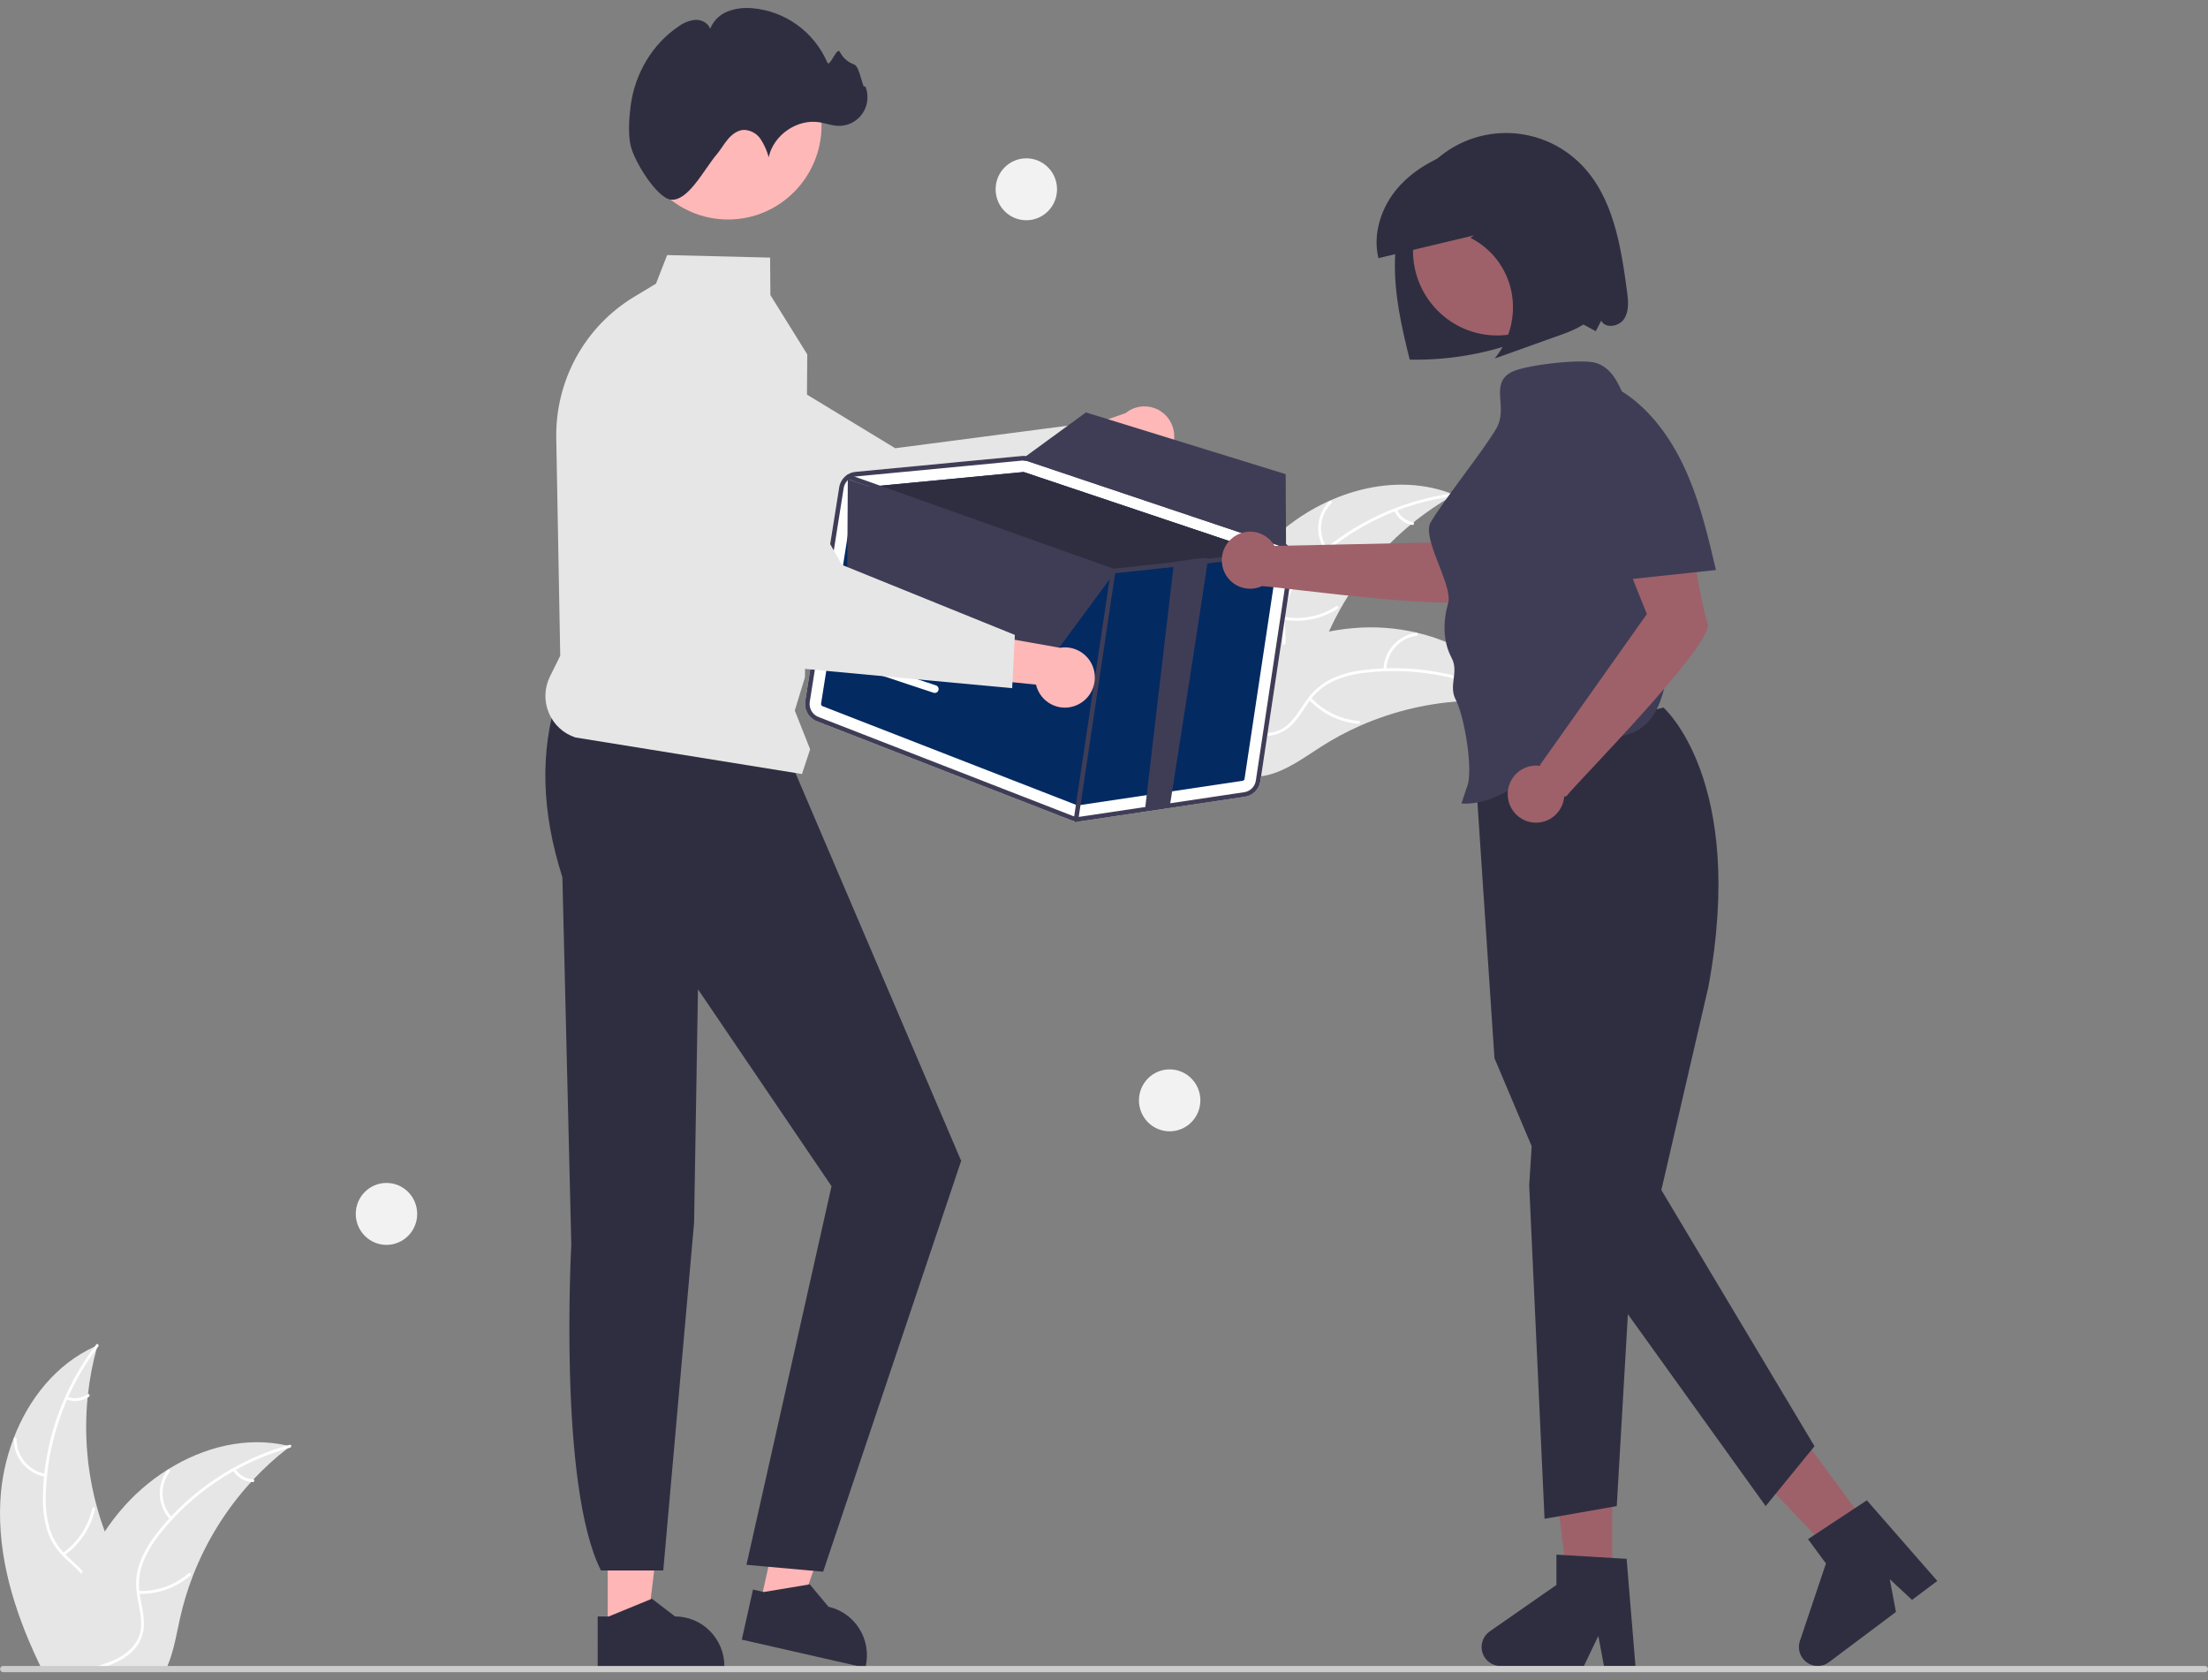 <svg width="138" height="105" viewBox="0 0 138 105" fill="none" xmlns="http://www.w3.org/2000/svg">
<rect x="0" y="0" width="138" height="105" fill="#808080" stroke="none"/>
<g clip-path="url(#clip0_759_9215)">
<path d="M100.767 99.316H98.022L96.715 88.637H100.767V99.316Z" fill="#9E616A"/>
<path d="M102.216 104.113H100.247L99.895 102.238L98.995 104.113H93.773C93.522 104.113 93.279 104.032 93.077 103.882C92.875 103.733 92.726 103.522 92.652 103.281C92.577 103.04 92.581 102.781 92.663 102.543C92.744 102.304 92.9 102.098 93.106 101.955L97.276 99.05V97.155L101.663 97.419L102.216 104.113Z" fill="#2F2E41"/>
<path d="M117.08 95.822L114.876 97.474L107.508 89.69L110.76 87.252L117.08 95.822Z" fill="#9E616A"/>
<path d="M121.082 98.799L119.502 99.984L118.11 98.691L118.497 100.737L114.306 103.879C114.105 104.03 113.862 104.112 113.612 104.113C113.361 104.114 113.117 104.035 112.915 103.886C112.712 103.738 112.562 103.528 112.487 103.287C112.411 103.047 112.413 102.788 112.494 102.549L114.122 97.709L113 96.188L116.677 93.761L121.082 98.799Z" fill="#2F2E41"/>
<path d="M103.964 44.217C103.964 44.217 109.174 48.755 106.77 61.693L103.835 74.37L113.406 90.38L110.354 94.123L97.912 76.795L93.404 66.131L92.139 47.152L103.964 44.217Z" fill="#2F2E41"/>
<path d="M95.889 69.17L95.575 74.063L96.534 94.915L101.047 94.123L101.909 79.277L95.889 69.17Z" fill="#2F2E41"/>
<path d="M37.982 101.827L40.437 101.826L41.605 92.276L37.981 92.276L37.982 101.827Z" fill="#FFB6B6"/>
<path d="M37.355 101.019L38.047 101.019L40.745 99.912L42.191 101.018H42.191C43.009 101.018 43.793 101.346 44.37 101.929C44.948 102.511 45.273 103.302 45.273 104.126V104.227L37.356 104.227L37.355 101.019Z" fill="#2F2E41"/>
<path d="M47.498 100.267L49.893 100.812L53.119 91.756L49.584 90.951L47.498 100.267Z" fill="#FFB6B6"/>
<path d="M47.063 99.338L47.737 99.492L50.611 99.012L51.78 100.412L51.78 100.412C52.578 100.594 53.271 101.087 53.707 101.784C54.143 102.481 54.288 103.324 54.108 104.128L54.086 104.226L46.362 102.468L47.063 99.338Z" fill="#2F2E41"/>
<path d="M34.872 43.442C33.721 46.944 33.843 50.744 35.149 54.823L35.707 77.787C35.707 77.787 34.875 92.847 37.56 98.147H41.454L43.381 76.412L43.623 61.824L51.971 74.131L46.654 97.791L51.446 98.223L60.073 72.547L49.429 47.636L34.872 43.442Z" fill="#2F2E41"/>
<path d="M79.773 33.47C82.751 30.764 87.181 29.403 90.896 30.921C87.085 33.054 84.145 36.479 82.596 40.588C82.005 42.175 81.511 44.002 80.056 44.851C79.15 45.38 78.024 45.406 77.009 45.151C75.994 44.895 75.064 44.384 74.146 43.877L73.885 43.871C75.057 40.006 76.795 36.176 79.773 33.47Z" fill="#E6E6E6"/>
<path d="M90.876 31.002C87.585 31.431 84.512 32.895 82.093 35.185C81.563 35.668 81.113 36.233 80.758 36.858C80.432 37.479 80.276 38.176 80.307 38.877C80.323 39.532 80.415 40.199 80.273 40.846C80.195 41.177 80.049 41.487 79.845 41.756C79.64 42.025 79.381 42.248 79.085 42.409C78.358 42.831 77.524 42.964 76.704 43.065C75.793 43.177 74.846 43.28 74.058 43.795C73.962 43.857 73.872 43.704 73.967 43.642C75.338 42.746 77.074 43.072 78.548 42.474C79.236 42.195 79.845 41.705 80.06 40.965C80.249 40.317 80.155 39.629 80.133 38.966C80.093 38.282 80.219 37.599 80.501 36.975C80.823 36.334 81.251 35.753 81.767 35.256C82.91 34.12 84.224 33.172 85.659 32.447C87.293 31.61 89.057 31.061 90.874 30.824C90.987 30.809 90.987 30.988 90.876 31.002Z" fill="white"/>
<path d="M82.828 34.401C82.502 33.94 82.349 33.377 82.397 32.812C82.445 32.248 82.69 31.719 83.089 31.32C83.17 31.24 83.298 31.363 83.217 31.443C82.845 31.814 82.616 32.307 82.573 32.833C82.529 33.358 82.674 33.882 82.98 34.31C83.046 34.403 82.894 34.494 82.828 34.401Z" fill="white"/>
<path d="M80.255 38.546C81.386 38.748 82.551 38.513 83.517 37.888C83.613 37.825 83.704 37.979 83.608 38.041C82.601 38.69 81.388 38.932 80.212 38.719C80.1 38.699 80.144 38.526 80.255 38.546Z" fill="white"/>
<path d="M87.307 31.846C87.396 32.051 87.534 32.23 87.709 32.368C87.884 32.506 88.091 32.598 88.309 32.635C88.422 32.654 88.378 32.827 88.266 32.808C88.025 32.766 87.797 32.664 87.603 32.512C87.409 32.36 87.256 32.163 87.155 31.937C87.144 31.917 87.141 31.893 87.146 31.87C87.152 31.848 87.166 31.828 87.186 31.815C87.206 31.803 87.23 31.8 87.252 31.805C87.275 31.811 87.295 31.826 87.307 31.846Z" fill="white"/>
<path d="M94.988 43.97C94.918 43.96 94.847 43.95 94.776 43.942C93.828 43.815 92.871 43.766 91.915 43.795C91.841 43.796 91.766 43.798 91.693 43.802C89.391 43.897 87.126 44.423 85.014 45.352C84.174 45.722 83.363 46.157 82.589 46.651C81.519 47.334 80.413 48.16 79.217 48.439C79.093 48.469 78.966 48.492 78.839 48.507L73.898 44.193C73.892 44.177 73.884 44.163 73.878 44.148L73.673 43.984C73.711 43.956 73.751 43.928 73.789 43.899C73.811 43.883 73.835 43.867 73.857 43.85C73.872 43.84 73.887 43.829 73.9 43.819C73.905 43.815 73.91 43.812 73.914 43.809C73.927 43.798 73.94 43.79 73.952 43.781C74.177 43.621 74.402 43.462 74.63 43.304C74.631 43.303 74.631 43.303 74.633 43.303C76.354 42.086 78.212 41.079 80.168 40.303C80.226 40.281 80.286 40.257 80.347 40.237C81.228 39.906 82.134 39.649 83.056 39.468C83.562 39.37 84.072 39.298 84.585 39.253C85.909 39.137 87.244 39.232 88.539 39.535C91.122 40.139 93.484 41.569 94.883 43.798C94.919 43.856 94.953 43.912 94.988 43.97Z" fill="#E6E6E6"/>
<path d="M94.922 44.024C92.038 42.368 88.711 41.671 85.412 42.031C84.7 42.096 84.003 42.273 83.347 42.557C82.716 42.854 82.175 43.316 81.781 43.895C81.403 44.428 81.078 45.017 80.578 45.447C80.319 45.663 80.018 45.822 79.693 45.913C79.369 46.004 79.029 46.025 78.697 45.974C77.865 45.869 77.119 45.469 76.404 45.052C75.61 44.589 74.792 44.095 73.856 44.028C73.742 44.02 73.761 43.843 73.874 43.851C75.504 43.968 76.695 45.282 78.229 45.699C78.945 45.894 79.724 45.873 80.338 45.412C80.875 45.01 81.211 44.403 81.589 43.861C81.965 43.29 82.474 42.821 83.072 42.495C83.712 42.178 84.401 41.974 85.109 41.891C86.701 41.677 88.316 41.718 89.895 42.01C91.699 42.334 93.434 42.967 95.027 43.88C95.126 43.937 95.02 44.08 94.922 44.024Z" fill="white"/>
<path d="M86.468 41.852C86.483 41.285 86.697 40.743 87.073 40.321C87.448 39.9 87.96 39.626 88.516 39.55C88.629 39.535 88.657 39.711 88.544 39.726C88.026 39.796 87.549 40.05 87.201 40.444C86.852 40.837 86.654 41.343 86.644 41.871C86.641 41.985 86.465 41.965 86.468 41.852Z" fill="white"/>
<path d="M81.938 43.6C82.72 44.448 83.791 44.967 84.936 45.055C85.049 45.063 85.03 45.24 84.917 45.232C83.725 45.139 82.612 44.596 81.8 43.712C81.723 43.627 81.861 43.516 81.938 43.6Z" fill="white"/>
<path d="M91.569 42.531C91.518 42.749 91.522 42.976 91.579 43.192C91.636 43.409 91.746 43.607 91.899 43.77C91.977 43.853 91.839 43.965 91.761 43.882C91.594 43.701 91.472 43.482 91.409 43.243C91.344 43.004 91.339 42.753 91.394 42.512C91.397 42.489 91.409 42.468 91.427 42.453C91.445 42.438 91.468 42.431 91.491 42.433C91.514 42.435 91.536 42.447 91.55 42.466C91.565 42.484 91.572 42.508 91.569 42.531Z" fill="white"/>
<path d="M8.202 101.654C7.97 102.531 7.36 103.262 6.625 103.794C6.505 103.881 6.381 103.962 6.257 104.038C6.218 104.06 6.18 104.084 6.14 104.105C6.097 104.131 6.053 104.155 6.01 104.178H2.55C2.488 104.05 2.427 103.921 2.366 103.794C0.884 100.652 -0.158 97.262 0.02 93.808C0.09 92.469 0.369 91.149 0.847 89.897C1.797 87.402 3.531 85.242 5.916 84.155C5.975 84.127 6.037 84.1 6.098 84.074C6.079 84.144 6.06 84.211 6.041 84.281C5.785 85.21 5.604 86.159 5.5 87.118C5.49 87.192 5.482 87.266 5.476 87.342C5.249 89.655 5.451 91.99 6.071 94.228C6.073 94.233 6.074 94.239 6.076 94.244C6.212 94.739 6.37 95.227 6.549 95.707C6.69 96.086 6.842 96.46 7.008 96.828C7.703 98.371 8.634 100.017 8.202 101.654Z" fill="#E6E6E6"/>
<path d="M6.142 84.147C6.108 84.192 6.075 84.235 6.041 84.281C5.338 85.219 4.742 86.234 4.262 87.306C4.237 87.36 4.213 87.413 4.192 87.468C3.535 88.965 3.113 90.556 2.941 92.184C2.939 92.195 2.938 92.206 2.938 92.218C2.898 92.598 2.874 92.982 2.864 93.366C2.829 94.086 2.906 94.806 3.093 95.502C3.263 96.07 3.562 96.59 3.966 97.021C4.006 97.065 4.046 97.108 4.089 97.15C4.121 97.184 4.157 97.218 4.19 97.25C4.513 97.561 4.867 97.85 5.171 98.184C5.31 98.334 5.436 98.496 5.547 98.668C5.723 98.957 5.838 99.28 5.882 99.616C5.926 99.953 5.899 100.294 5.803 100.62C5.585 101.436 5.088 102.124 4.579 102.781C4.325 103.11 4.062 103.442 3.835 103.794C3.752 103.92 3.675 104.047 3.605 104.178H3.403C3.47 104.047 3.544 103.92 3.624 103.794C4.208 102.866 5.038 102.07 5.468 101.049C5.759 100.36 5.847 99.579 5.479 98.903C5.372 98.707 5.241 98.524 5.091 98.358C4.798 98.024 4.448 97.739 4.129 97.437C4.049 97.361 3.971 97.284 3.896 97.203C3.497 96.795 3.19 96.306 2.994 95.768C2.772 95.085 2.667 94.369 2.683 93.65C2.683 93.192 2.707 92.731 2.752 92.273C2.757 92.215 2.763 92.155 2.77 92.095C3.097 89.213 4.183 86.471 5.916 84.155C5.948 84.109 5.982 84.066 6.015 84.022C6.084 83.932 6.21 84.058 6.142 84.147Z" fill="white"/>
<path d="M2.834 92.288C2.28 92.194 1.777 91.905 1.415 91.472C1.053 91.038 0.855 90.489 0.857 89.923C0.858 89.9 0.867 89.878 0.883 89.861C0.899 89.845 0.921 89.835 0.944 89.835C0.967 89.835 0.989 89.843 1.006 89.859C1.023 89.874 1.033 89.896 1.034 89.919C1.031 90.447 1.215 90.958 1.553 91.361C1.891 91.763 2.36 92.031 2.877 92.115C2.989 92.134 2.945 92.306 2.834 92.288Z" fill="white"/>
<path d="M3.922 97.053C4.863 96.39 5.522 95.393 5.767 94.262C5.791 94.15 5.962 94.193 5.938 94.305C5.681 95.482 4.994 96.518 4.013 97.206C3.919 97.272 3.829 97.118 3.922 97.053Z" fill="white"/>
<path d="M4.209 87.287C4.416 87.369 4.64 87.397 4.86 87.37C5.08 87.342 5.291 87.26 5.472 87.131C5.564 87.064 5.654 87.217 5.562 87.284C5.361 87.426 5.129 87.516 4.886 87.547C4.642 87.578 4.395 87.548 4.166 87.46C4.143 87.454 4.124 87.439 4.113 87.419C4.101 87.399 4.097 87.375 4.102 87.352C4.108 87.329 4.122 87.31 4.142 87.297C4.162 87.285 4.186 87.282 4.209 87.287Z" fill="white"/>
<path d="M18.142 90.383C18.086 90.427 18.028 90.471 17.972 90.516C17.213 91.102 16.502 91.749 15.846 92.451C15.795 92.504 15.744 92.559 15.694 92.614L15.693 92.616C14.138 94.317 12.909 96.293 12.068 98.445L12.063 98.459C12.061 98.464 12.06 98.467 12.058 98.472C11.725 99.334 11.456 100.219 11.254 101.121C11.059 102.001 10.899 102.945 10.593 103.793C10.547 103.924 10.495 104.053 10.441 104.177H3.329C3.353 104.05 3.379 103.921 3.404 103.793C3.766 101.924 4.331 100.101 5.09 98.358C5.116 98.3 5.141 98.242 5.17 98.183C5.562 97.322 6.023 96.494 6.548 95.708L6.548 95.707L6.548 95.707L6.549 95.706L6.549 95.706C6.837 95.277 7.147 94.863 7.477 94.466C8.332 93.439 9.343 92.555 10.471 91.846C10.478 91.841 10.486 91.838 10.492 91.833C12.738 90.428 15.4 89.759 17.945 90.338H17.947C18.012 90.353 18.076 90.367 18.142 90.383Z" fill="#E6E6E6"/>
<path d="M18.133 90.469C18.079 90.483 18.025 90.499 17.972 90.516C16.851 90.838 15.769 91.286 14.745 91.849C14.694 91.877 14.643 91.906 14.592 91.935C13.178 92.731 11.894 93.742 10.786 94.933C10.786 94.934 10.785 94.935 10.785 94.937C10.772 94.95 10.758 94.964 10.746 94.977C10.49 95.254 10.244 95.543 10.011 95.84C9.554 96.393 9.186 97.015 8.92 97.683C8.716 98.24 8.645 98.837 8.71 99.427C8.715 99.487 8.723 99.545 8.731 99.604C8.737 99.651 8.744 99.698 8.752 99.746C8.857 100.393 9.04 101.042 8.988 101.701C8.957 102.039 8.855 102.367 8.69 102.662C8.524 102.958 8.298 103.215 8.027 103.416C7.843 103.56 7.646 103.686 7.438 103.793C7.142 103.947 6.833 104.076 6.515 104.177H5.887C5.971 104.153 6.055 104.129 6.139 104.105C6.44 104.019 6.736 103.915 7.024 103.793C7.189 103.724 7.349 103.644 7.504 103.555C8.147 103.182 8.683 102.611 8.795 101.848C8.892 101.18 8.704 100.513 8.592 99.859C8.572 99.746 8.555 99.635 8.545 99.524C8.469 98.958 8.515 98.382 8.681 97.837C8.911 97.156 9.256 96.52 9.699 95.956C9.973 95.589 10.265 95.236 10.575 94.9C10.614 94.856 10.654 94.812 10.695 94.769C11.826 93.569 13.132 92.55 14.568 91.748H14.569C15.637 91.149 16.77 90.675 17.945 90.338H17.946C17.999 90.322 18.053 90.306 18.106 90.291C18.217 90.262 18.242 90.438 18.133 90.469Z" fill="white"/>
<path d="M10.632 94.961C10.246 94.55 10.017 94.013 9.987 93.448C9.957 92.882 10.127 92.324 10.467 91.873C10.536 91.782 10.679 91.886 10.61 91.977C10.293 92.397 10.134 92.916 10.164 93.443C10.193 93.97 10.408 94.469 10.77 94.849C10.849 94.932 10.71 95.043 10.632 94.961Z" fill="white"/>
<path d="M8.655 99.426C9.803 99.468 10.924 99.072 11.795 98.317C11.881 98.243 11.992 98.381 11.905 98.456C10.998 99.24 9.83 99.65 8.636 99.603C8.522 99.599 8.542 99.422 8.655 99.426Z" fill="white"/>
<path d="M14.716 91.804C14.832 91.994 14.994 92.153 15.186 92.264C15.379 92.376 15.595 92.438 15.817 92.445C15.931 92.448 15.911 92.625 15.798 92.622C15.553 92.614 15.314 92.545 15.101 92.422C14.888 92.299 14.709 92.125 14.578 91.915C14.564 91.897 14.558 91.873 14.56 91.85C14.563 91.827 14.574 91.805 14.591 91.79C14.61 91.775 14.633 91.769 14.656 91.771C14.68 91.774 14.701 91.785 14.716 91.804Z" fill="white"/>
<path d="M73.004 28.425C72.84 28.642 72.63 28.821 72.39 28.948C72.15 29.076 71.885 29.148 71.614 29.161C71.343 29.174 71.073 29.127 70.822 29.023C70.571 28.919 70.346 28.761 70.162 28.56L64.115 31.212L64.704 27.808L70.356 25.812C70.712 25.523 71.16 25.375 71.616 25.398C72.072 25.42 72.505 25.61 72.831 25.932C73.157 26.254 73.355 26.686 73.387 27.145C73.419 27.605 73.283 28.06 73.004 28.425Z" fill="#FFB8B8"/>
<path d="M68.969 29.488L54.925 35.796L54.895 35.785L38.888 30.033C37.696 29.405 36.787 28.341 36.347 27.059C35.907 25.777 35.971 24.374 36.523 23.137C36.83 22.454 37.276 21.844 37.834 21.347C38.391 20.85 39.046 20.478 39.756 20.255C40.466 20.032 41.215 19.963 41.953 20.053C42.691 20.143 43.403 20.389 44.04 20.776L55.952 28.012L67.503 26.502L68.969 29.488Z" fill="#E6E6E6"/>
<path d="M138 104.308C138 104.333 137.995 104.358 137.985 104.382C137.976 104.405 137.962 104.426 137.944 104.444C137.926 104.462 137.905 104.476 137.882 104.486C137.859 104.495 137.834 104.5 137.809 104.5H0.195C0.145 104.5 0.096 104.48 0.061 104.444C0.025 104.408 0.005 104.359 0.005 104.308C0.005 104.257 0.025 104.208 0.061 104.172C0.096 104.136 0.145 104.116 0.195 104.116H137.809C137.834 104.116 137.859 104.121 137.882 104.131C137.905 104.14 137.926 104.154 137.944 104.172C137.962 104.19 137.976 104.211 137.985 104.235C137.995 104.258 138 104.283 138 104.308Z" fill="#CCCCCC"/>
<path d="M50.123 48.372L35.966 46.088C35.595 45.968 35.253 45.769 34.966 45.503C34.678 45.238 34.451 44.913 34.3 44.551C34.148 44.188 34.077 43.797 34.089 43.404C34.102 43.011 34.199 42.626 34.373 42.274L35.015 40.979L34.766 27.375C34.736 25.605 35.169 23.859 36.02 22.311C36.872 20.764 38.113 19.47 39.619 18.559L40.999 17.727L41.697 15.94L48.131 16.099L48.15 18.442L50.454 22.146L50.453 22.162L50.309 42.326L49.674 44.407L50.634 46.827L50.123 48.372Z" fill="#E6E6E6"/>
<path d="M45.503 13.718C48.731 13.718 51.349 11.079 51.349 7.824C51.349 4.569 48.731 1.93 45.503 1.93C42.274 1.93 39.657 4.569 39.657 7.824C39.657 11.079 42.274 13.718 45.503 13.718Z" fill="#FFB8B8"/>
<path d="M39.416 9.109C39.242 8.368 39.322 7.326 39.42 6.58C39.679 4.625 40.755 2.767 42.391 1.666C42.702 1.428 43.07 1.28 43.457 1.239C43.844 1.222 44.264 1.431 44.383 1.803C44.48 1.558 44.627 1.335 44.813 1.149C44.999 0.963 45.221 0.817 45.465 0.721C45.955 0.531 46.483 0.46 47.005 0.511C48.019 0.596 48.99 0.955 49.817 1.551C50.644 2.147 51.296 2.958 51.703 3.897C51.859 4.271 52.295 2.889 52.492 3.243C52.674 3.61 52.992 3.891 53.376 4.026C53.764 4.135 53.921 5.745 54.074 5.37C54.192 5.647 54.239 5.95 54.21 6.251C54.181 6.552 54.077 6.84 53.907 7.089C53.738 7.338 53.508 7.54 53.241 7.676C52.973 7.812 52.676 7.877 52.377 7.866C51.982 7.851 51.605 7.704 51.215 7.641C49.821 7.416 48.342 8.436 48.044 9.827C47.937 9.425 47.767 9.042 47.539 8.695C47.424 8.522 47.269 8.379 47.087 8.279C46.906 8.178 46.704 8.123 46.497 8.117C46.101 8.132 45.752 8.394 45.495 8.699C45.237 9.003 45.044 9.359 44.785 9.662C44.024 10.551 42.995 12.625 41.911 12.473C41.056 12.354 39.654 10.12 39.416 9.109Z" fill="#2F2E41"/>
<path d="M80.839 35.104C80.88 34.835 80.825 34.561 80.684 34.329C80.543 34.097 80.326 33.923 80.07 33.837L64.328 28.551C64.177 28.5 64.017 28.481 63.858 28.496L59.913 28.873L57.648 29.089L53.471 29.487C53.218 29.512 52.981 29.62 52.796 29.794C52.611 29.969 52.489 30.201 52.449 30.453L50.328 43.815C50.288 44.075 50.337 44.342 50.468 44.57C50.598 44.799 50.802 44.976 51.045 45.072L66.952 51.263C67.027 51.292 67.104 51.313 67.183 51.326C67.299 51.345 67.416 51.346 67.531 51.328L77.81 49.792C78.052 49.757 78.277 49.644 78.451 49.469C78.624 49.295 78.737 49.069 78.773 48.825L80.839 35.104Z" fill="white"/>
<path d="M51.407 44.131L67.313 50.322C67.337 50.331 67.362 50.334 67.386 50.33L77.664 48.794C77.694 48.79 77.722 48.776 77.744 48.754C77.766 48.733 77.78 48.704 77.784 48.673L79.851 34.953C79.856 34.919 79.849 34.885 79.831 34.856C79.814 34.827 79.787 34.805 79.755 34.794L79.649 34.758L64.012 29.509C64.005 29.506 63.997 29.504 63.99 29.503C63.978 29.501 63.965 29.5 63.953 29.501L54.329 30.42L53.565 30.492C53.534 30.495 53.505 30.509 53.482 30.531C53.459 30.552 53.443 30.581 53.438 30.613L51.317 43.973C51.312 44.006 51.318 44.039 51.334 44.068C51.351 44.097 51.376 44.119 51.407 44.131Z" fill="#042A62"/>
<path d="M54.328 30.42L63.952 29.501C63.964 29.5 63.977 29.501 63.989 29.503C63.996 29.504 64.004 29.506 64.011 29.509L79.648 34.758L75.524 35.198L73.98 35.362L69.587 35.83C69.574 35.831 69.561 35.831 69.549 35.83C69.541 35.828 69.533 35.825 69.524 35.823L54.328 30.42Z" fill="#2F2E41"/>
<path d="M51.045 45.073L66.952 51.264C67.026 51.293 67.104 51.313 67.184 51.325C67.299 51.344 67.416 51.346 67.532 51.329L77.809 49.794C78.052 49.758 78.276 49.645 78.45 49.47C78.624 49.296 78.737 49.069 78.773 48.825L80.838 35.104C80.869 34.902 80.846 34.695 80.772 34.505C80.761 34.479 80.751 34.454 80.738 34.43C80.656 34.256 80.532 34.107 80.376 33.995C80.283 33.927 80.179 33.874 80.07 33.838L80.051 33.831L64.328 28.551C64.264 28.53 64.198 28.514 64.132 28.503C64.041 28.489 63.949 28.488 63.858 28.497L59.913 28.872L57.649 29.09L53.47 29.488C53.299 29.504 53.134 29.559 52.987 29.649C52.976 29.654 52.965 29.661 52.955 29.668C52.947 29.673 52.941 29.678 52.934 29.684C52.806 29.772 52.697 29.886 52.614 30.018C52.53 30.15 52.474 30.298 52.45 30.452L50.327 43.814C50.287 44.075 50.336 44.342 50.467 44.571C50.597 44.8 50.801 44.977 51.045 45.073ZM52.731 30.499C52.757 30.339 52.828 30.189 52.934 30.068C52.967 30.029 53.003 29.993 53.043 29.962C53.151 29.874 53.278 29.814 53.414 29.787C53.441 29.781 53.468 29.777 53.496 29.775L60.532 29.105L63.885 28.783C63.908 28.781 63.929 28.781 63.95 28.78C64.001 28.779 64.051 28.783 64.101 28.791C64.147 28.797 64.193 28.808 64.237 28.824L79.978 34.111C79.991 34.115 80.001 34.119 80.014 34.124C80.157 34.178 80.283 34.27 80.377 34.391C80.452 34.483 80.507 34.59 80.538 34.706C80.569 34.821 80.575 34.941 80.557 35.059L78.49 48.782C78.463 48.965 78.378 49.134 78.248 49.265C78.118 49.395 77.95 49.481 77.769 49.508L67.49 51.043C67.343 51.065 67.193 51.047 67.054 50.993L51.148 44.804C50.965 44.732 50.813 44.599 50.715 44.428C50.617 44.256 50.581 44.056 50.61 43.861L52.731 30.499Z" fill="#3F3D56"/>
<path d="M52.9 29.756C52.909 29.732 52.923 29.71 52.943 29.694C52.95 29.689 52.956 29.684 52.964 29.68C52.97 29.677 52.977 29.673 52.984 29.67C53.016 29.657 53.051 29.657 53.084 29.669L53.415 29.786L69.59 35.54L73.375 35.136L75.493 34.911L79.977 34.432L80.378 34.39L80.456 34.381C80.49 34.378 80.523 34.387 80.551 34.406C80.579 34.426 80.599 34.454 80.608 34.487C80.61 34.494 80.612 34.502 80.612 34.51C80.616 34.541 80.609 34.572 80.593 34.599C80.577 34.626 80.553 34.647 80.525 34.658C80.512 34.664 80.499 34.667 80.485 34.669L79.939 34.727L75.524 35.198L73.98 35.361L69.588 35.83C69.575 35.83 69.562 35.83 69.549 35.829C69.541 35.827 69.534 35.824 69.524 35.822L53.043 29.961L52.987 29.941C52.974 29.937 52.962 29.93 52.952 29.922C52.927 29.903 52.909 29.877 52.899 29.848C52.89 29.818 52.89 29.786 52.9 29.756Z" fill="#3F3D56"/>
<path d="M67.228 51.367C67.191 51.361 67.157 51.34 67.135 51.309C67.113 51.279 67.103 51.24 67.109 51.203L69.431 35.665C69.437 35.627 69.457 35.593 69.488 35.57C69.518 35.547 69.556 35.538 69.594 35.544L69.595 35.544C69.632 35.55 69.666 35.57 69.688 35.601C69.71 35.632 69.719 35.67 69.714 35.708L67.392 51.246C67.386 51.283 67.366 51.318 67.335 51.34C67.305 51.363 67.267 51.373 67.229 51.367L67.228 51.367Z" fill="#3F3D56"/>
<path d="M73.114 50.381L71.569 50.545L73.376 35.136C73.376 35.136 75.439 34.76 75.494 34.911C75.528 35.001 73.129 50.282 73.114 50.381Z" fill="#3F3D56"/>
<path d="M52.988 29.941L52.946 36.968L65.284 41.709L69.714 35.708L52.988 29.941Z" fill="#3F3D56"/>
<path d="M80.379 34.391C80.275 34.26 80.137 34.163 79.979 34.111L64.238 28.824C64.194 28.809 64.148 28.798 64.102 28.791C64.052 28.782 64.001 28.778 63.95 28.779L63.976 28.618L64.133 28.503L67.871 25.774L80.355 29.632L80.377 33.995L80.379 34.391Z" fill="#3F3D56"/>
<path d="M53.616 41.223C53.634 41.224 53.651 41.228 53.668 41.234L58.498 42.833C58.559 42.853 58.609 42.897 58.637 42.954C58.666 43.011 58.671 43.078 58.651 43.139C58.631 43.2 58.588 43.25 58.532 43.279C58.475 43.308 58.409 43.313 58.348 43.293L53.519 41.694C53.462 41.675 53.415 41.636 53.386 41.585C53.356 41.533 53.346 41.472 53.359 41.414C53.371 41.356 53.404 41.304 53.451 41.269C53.499 41.234 53.557 41.217 53.616 41.223Z" fill="white"/>
<path d="M73.103 70.701C74.163 70.701 75.023 69.835 75.023 68.766C75.023 67.697 74.163 66.83 73.103 66.83C72.043 66.83 71.184 67.697 71.184 68.766C71.184 69.835 72.043 70.701 73.103 70.701Z" fill="#F2F2F2"/>
<path d="M24.155 77.798C25.215 77.798 26.074 76.931 26.074 75.862C26.074 74.793 25.215 73.927 24.155 73.927C23.095 73.927 22.235 74.793 22.235 75.862C22.235 76.931 23.095 77.798 24.155 77.798Z" fill="#F2F2F2"/>
<path d="M64.145 13.765C65.205 13.765 66.065 12.898 66.065 11.829C66.065 10.76 65.205 9.894 64.145 9.894C63.085 9.894 62.226 10.76 62.226 11.829C62.226 12.898 63.085 13.765 64.145 13.765Z" fill="#F2F2F2"/>
<path d="M67.294 44.069C67.046 44.178 66.776 44.23 66.505 44.223C66.234 44.216 65.968 44.148 65.725 44.026C65.482 43.904 65.269 43.729 65.101 43.515C64.932 43.3 64.812 43.051 64.75 42.785L58.19 42.117L60.354 39.438L66.252 40.484C66.702 40.407 67.165 40.5 67.552 40.744C67.939 40.988 68.224 41.367 68.352 41.809C68.481 42.251 68.444 42.725 68.249 43.142C68.054 43.558 67.714 43.888 67.294 44.069Z" fill="#FFB8B8"/>
<path d="M63.26 43.007L47.95 41.584L47.929 41.56L36.756 28.651C36.02 27.515 35.743 26.138 35.982 24.803C36.22 23.468 36.956 22.275 38.038 21.469C38.636 21.024 39.322 20.712 40.048 20.554C40.775 20.395 41.527 20.394 42.255 20.549C42.982 20.705 43.669 21.014 44.269 21.456C44.87 21.899 45.371 22.464 45.739 23.116L52.621 35.301L63.429 39.679L63.26 43.007Z" fill="#E6E6E6"/>
<path d="M101.686 18.181C101.306 15.369 100.829 12.35 98.862 10.32C98.238 9.676 97.491 9.166 96.666 8.821C95.841 8.476 94.956 8.303 94.063 8.312C93.17 8.321 92.288 8.513 91.47 8.875C90.653 9.237 89.916 9.763 89.305 10.42C87.874 11.96 87.242 14.123 87.184 16.233C87.126 18.343 87.592 20.43 88.109 22.475C90.845 22.53 93.561 21.991 96.073 20.895C96.701 20.62 97.319 20.309 97.982 20.139C98.646 19.969 99.119 20.397 99.736 20.696L100.075 20.042C100.352 20.562 101.211 20.408 101.522 19.908C101.834 19.407 101.765 18.766 101.686 18.181Z" fill="#2F2E41"/>
<path d="M90.84 33.875L79.662 34.116C79.491 33.817 79.236 33.575 78.931 33.419C78.625 33.262 78.281 33.199 77.94 33.237C77.599 33.274 77.276 33.411 77.011 33.63C76.746 33.849 76.55 34.141 76.446 34.47C76.342 34.8 76.336 35.152 76.427 35.485C76.519 35.818 76.705 36.117 76.962 36.346C77.219 36.575 77.536 36.723 77.875 36.773C78.215 36.823 78.561 36.773 78.872 36.628C80.355 36.713 91.953 38.373 92.644 37.303C93.347 36.218 97.095 32.386 97.095 32.386L94.214 28.25L90.84 33.875Z" fill="#9E616A"/>
<path d="M93.564 20.963C96.465 20.963 98.816 18.592 98.816 15.667C98.816 12.743 96.465 10.372 93.564 10.372C90.664 10.372 88.312 12.743 88.312 15.667C88.312 18.592 90.664 20.963 93.564 20.963Z" fill="#9E616A"/>
<path d="M101.975 25.856C101.356 24.614 101.056 23.08 99.736 22.677C98.845 22.405 95.242 22.813 94.43 23.272C93.079 24.035 94.303 25.466 93.506 26.805C92.64 28.26 90.286 31.18 89.42 32.636C88.824 33.636 90.83 36.573 90.508 37.694C90.186 38.814 90.171 40.072 90.719 41.1C91.21 42.019 90.5 42.833 90.994 43.751C91.507 44.706 92.137 48.276 91.659 49.249L91.339 50.217C94.514 50.405 97.183 46.581 100.339 46.178C101.122 46.078 101.936 45.947 102.582 45.488C103.533 44.813 103.909 43.587 104.144 42.438C105.275 36.821 104.512 30.985 101.975 25.856Z" fill="#3F3D56"/>
<path d="M106.735 38.97C106.293 37.753 105.492 32.431 105.492 32.431L100.482 32.283L102.931 38.376L96.246 47.812C96.246 47.812 96.259 47.833 96.281 47.869C95.93 47.813 95.57 47.864 95.248 48.017C94.926 48.17 94.657 48.417 94.477 48.727C94.296 49.037 94.213 49.394 94.238 49.752C94.262 50.11 94.393 50.452 94.614 50.734C94.834 51.016 95.134 51.224 95.474 51.331C95.813 51.438 96.177 51.439 96.518 51.334C96.858 51.23 97.159 51.024 97.382 50.743C97.604 50.463 97.737 50.122 97.764 49.764C97.789 49.778 97.818 49.783 97.846 49.778C97.874 49.773 97.899 49.759 97.917 49.737C98.661 48.796 107.177 40.187 106.735 38.97Z" fill="#9E616A"/>
<path d="M107.244 35.609C106.784 33.652 106.321 31.684 105.545 29.831C104.77 27.978 103.66 26.227 102.098 24.975C101.599 24.575 101.041 24.221 100.416 24.097C99.79 23.973 99.085 24.112 98.645 24.578C97.942 25.324 98.154 26.521 98.412 27.516C99.172 30.452 99.933 33.388 100.693 36.323C102.889 36.088 105.085 35.854 107.282 35.619L107.244 35.609Z" fill="#3F3D56"/>
<path d="M99.999 16.402C99.805 15.121 99.603 13.829 99.149 12.623C98.695 11.416 97.962 10.287 96.912 9.603C95.248 8.522 93.095 8.73 91.23 9.353C89.787 9.834 88.38 10.565 87.363 11.741C86.345 12.917 85.774 14.595 86.153 16.133C88.142 15.659 90.131 15.185 92.121 14.711L91.903 14.866C92.556 15.194 93.126 15.669 93.571 16.253C94.015 16.837 94.322 17.515 94.467 18.236C94.609 18.966 94.589 19.719 94.407 20.44C94.226 21.161 93.887 21.832 93.417 22.405C94.774 21.92 96.13 21.434 97.487 20.949C98.325 20.65 99.221 20.305 99.717 19.536C100.293 18.645 100.159 17.465 99.999 16.402Z" fill="#2F2E41"/>
</g>
<defs>
<clipPath id="clip0_759_9215">
<rect width="138" height="104" fill="white" transform="translate(0 0.5)"/>
</clipPath>
</defs>
</svg>
